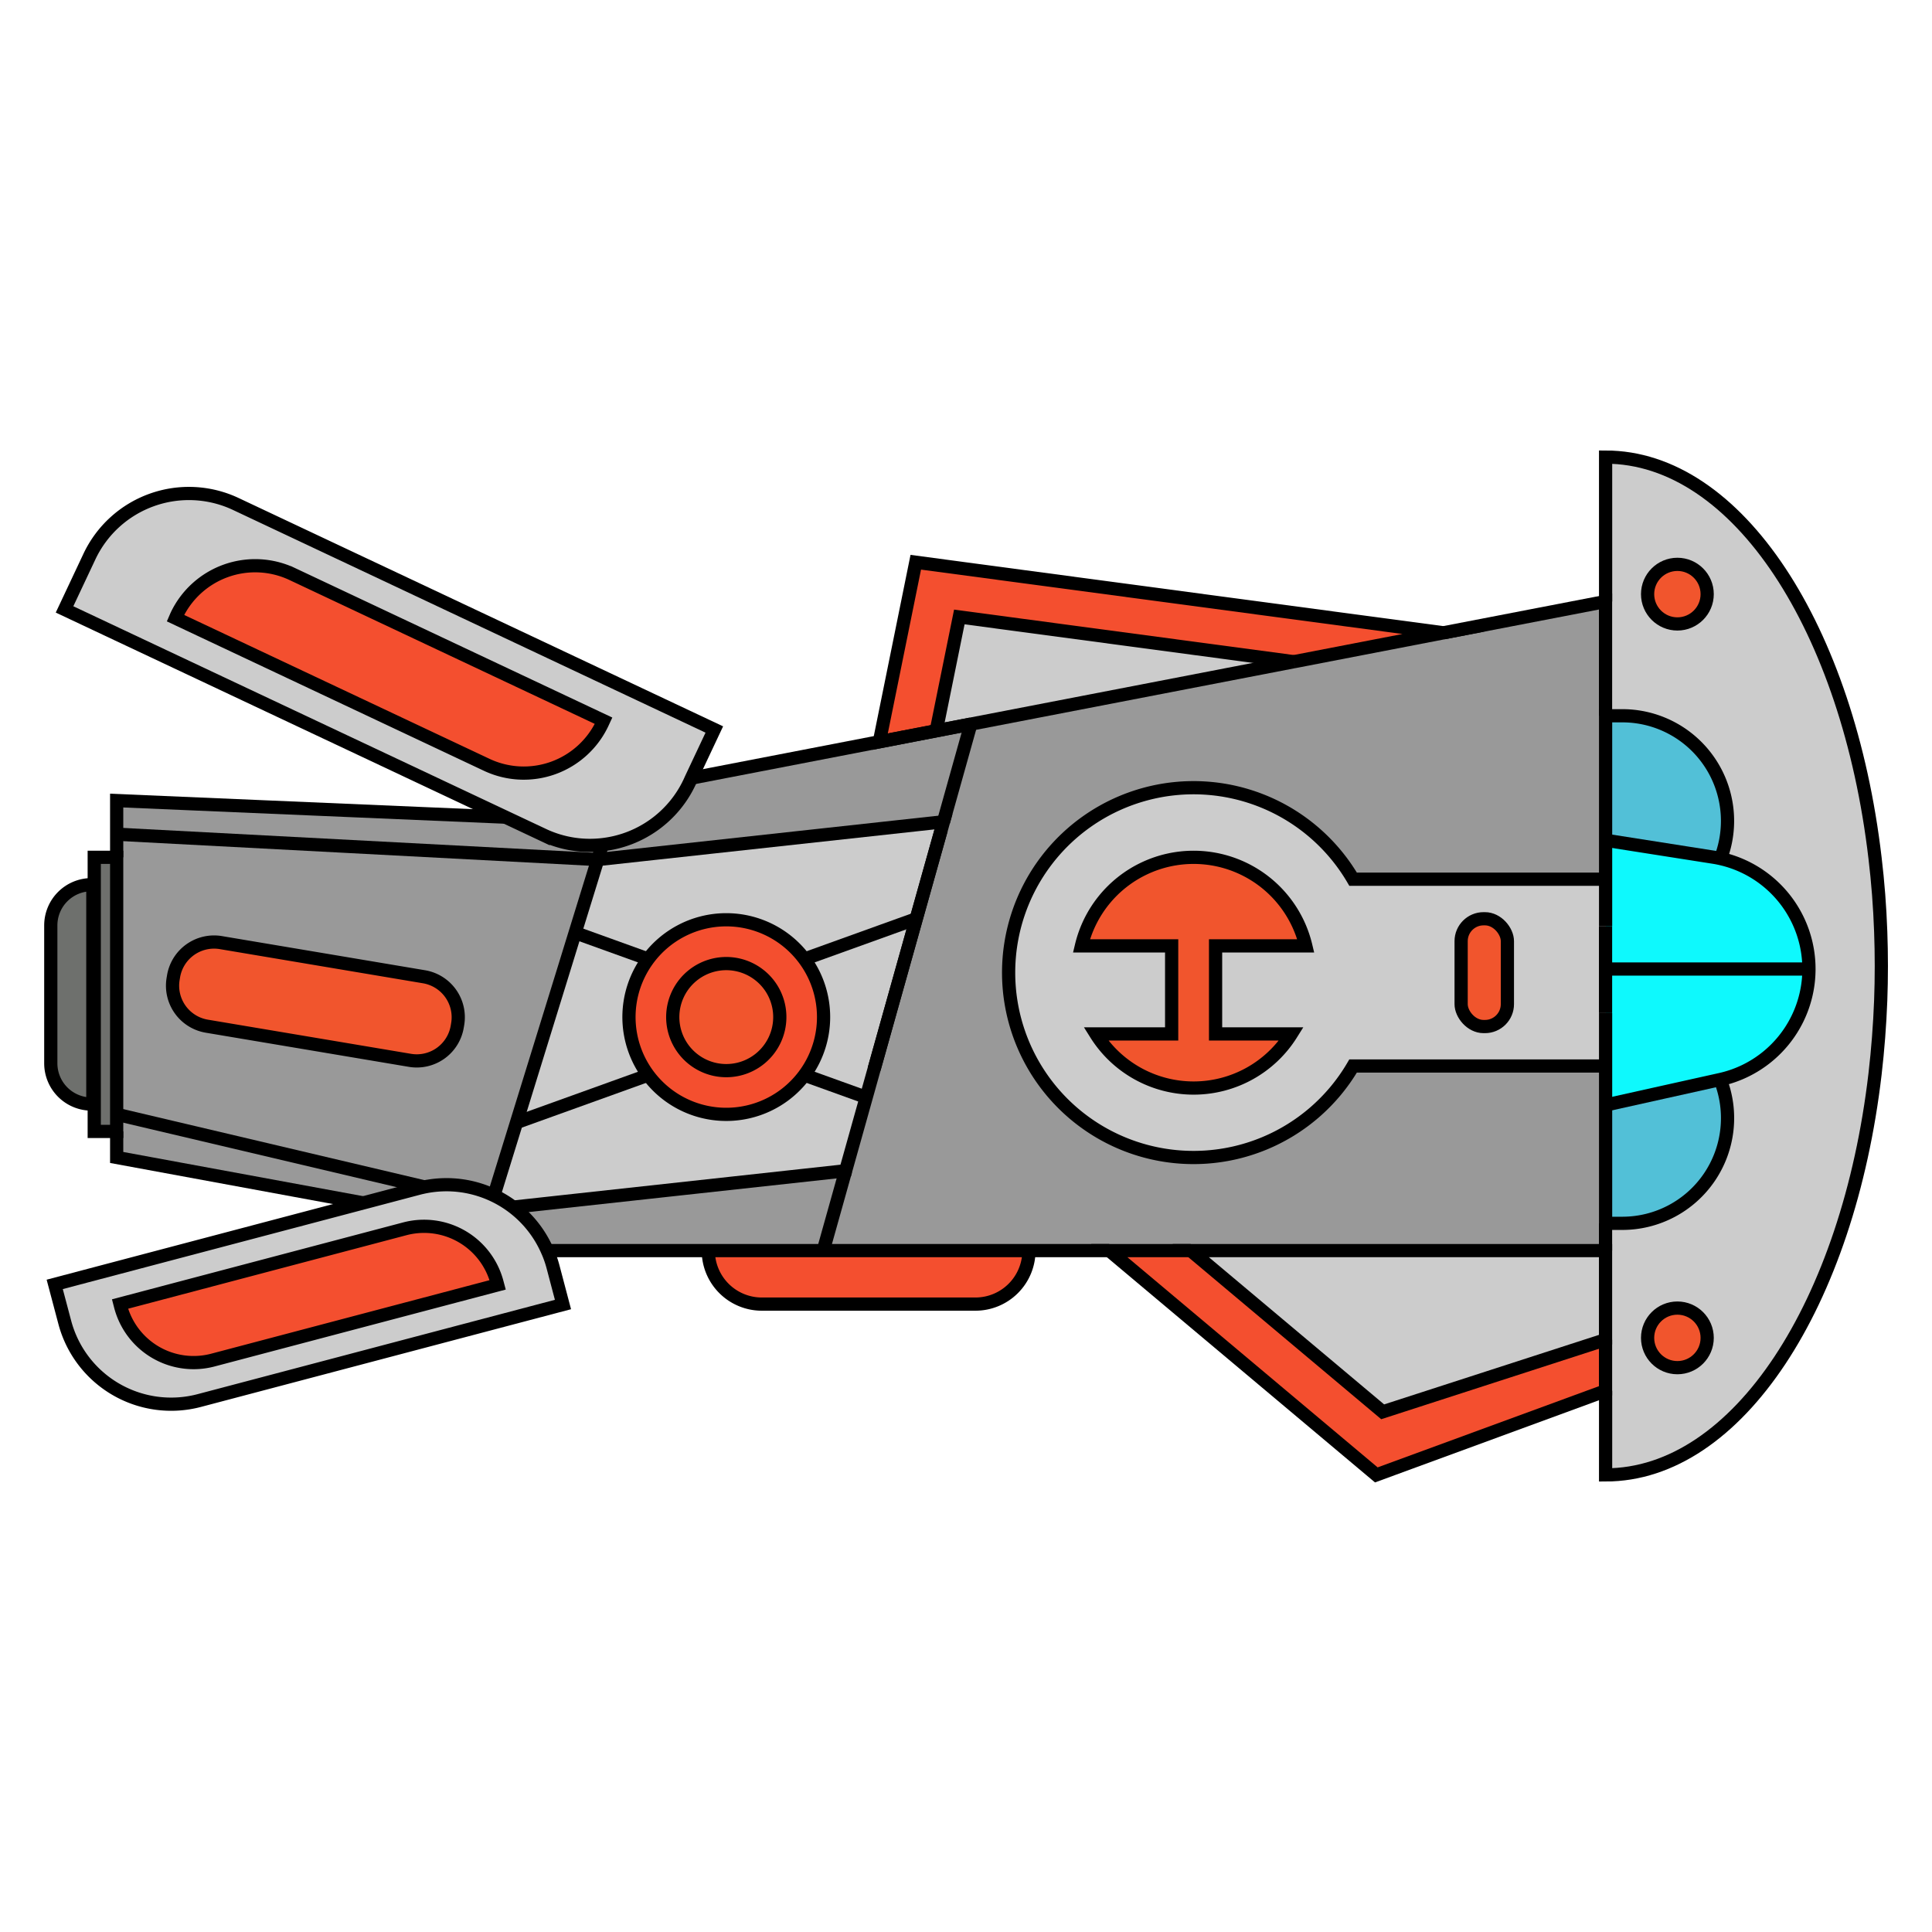 <svg xmlns="http://www.w3.org/2000/svg" viewBox="0 0 1024 1024"><defs><style>.cls-1{fill:#ccc;}.cls-2{fill:#0ef9fd;}.cls-3{fill:#52c0d7;}.cls-4{fill:#f1552d;}.cls-5{fill:#f44f2f;}.cls-6{fill:#999;}.cls-7{fill:#6e706d;}.cls-8{fill:none;stroke:#000;stroke-miterlimit:10;stroke-width:7px;}</style></defs><g id="SS"><g id="L2"><path class="cls-1" d="M996.75,493.83q.33,9,.33,18.17t-.33,18.17c-.47,13.3-1.48,26.32-3,39C979.59,690.69,921,781.73,851,781.73V648.39h8.91a55.77,55.77,0,0,0,51.85-76.21,60,60,0,0,0,.2-117.12,55.73,55.73,0,0,0-52-75.69H851V242.27c70.06,0,128.62,91,142.82,212.55C995.27,467.51,996.28,480.53,996.75,493.83ZM904.84,314.91a15.79,15.79,0,1,0-15.79,15.79A15.79,15.79,0,0,0,904.84,314.91Zm0,394.19a15.79,15.79,0,1,0-15.79,15.79A15.79,15.79,0,0,0,904.84,709.1Z"/><path class="cls-2" d="M911.93,455.06a60,60,0,0,1,46.78,58.54H851V445.36l57,8.95Q910,454.63,911.93,455.06Z"/><path class="cls-2" d="M851,513.6H958.71a60,60,0,0,1-47,58.58h0L851,585.69V513.6Z"/><path class="cls-3" d="M915.61,435.09a55.59,55.59,0,0,1-3.68,20q-1.93-.44-3.93-.75l-57-8.95v-66h8.91a55.7,55.7,0,0,1,55.73,55.72Z"/><path class="cls-3" d="M911.73,572.18a55.73,55.73,0,0,1-51.85,76.21H851v-62.7l60.75-13.51Z"/><circle class="cls-4" cx="889.05" cy="314.91" r="15.79"/><circle class="cls-4" cx="889.05" cy="709.1" r="15.79"/><polygon class="cls-5" points="850.97 710.06 850.97 737.15 729.48 781.73 587.93 662.84 631.11 662.84 732.85 748.29 850.97 710.06"/><polygon class="cls-1" points="850.97 662.84 850.97 710.06 732.85 748.29 631.11 662.84 850.97 662.84"/><path class="cls-6" d="M851,648.39v14.45H436.34l11.86-42.31,10.91-38.91,4.21-15L485.65,487,498.9,439.7l1.16-4.15,14.51-51.76,171.18-33.07h0L765,335.4,851,318.81V466H717.17a98,98,0,1,0,0,99H851v83.34Z"/><path class="cls-1" d="M851,536.93v28.12H717.17a98,98,0,1,1,0-99H851v70.93Zm-52-4.72V498.84A11.88,11.88,0,0,0,787.07,487h-.76a11.88,11.88,0,0,0-11.88,11.88v33.37a11.88,11.88,0,0,0,11.88,11.88h.76A11.88,11.88,0,0,0,799,532.21ZM644.28,501.34H692.1a61.13,61.13,0,0,0-118.92,0H621V548H580.84a61.12,61.12,0,0,0,103.61,0H644.28Z"/><rect class="cls-4" x="774.43" y="486.96" width="24.52" height="57.13" rx="11.88"/><polygon class="cls-5" points="765.04 335.4 685.77 350.72 685.76 350.72 685.75 350.72 508.46 327 496.22 387.33 466.09 393.15 485.38 298 765.04 335.4"/><path class="cls-4" d="M692.1,501.34H644.28V548h40.17a61.12,61.12,0,0,1-103.61,0H621V501.34H573.18a61.13,61.13,0,0,1,118.92,0Z"/><polygon class="cls-1" points="685.75 350.72 514.57 383.79 496.22 387.33 508.46 327 685.75 350.72"/><path class="cls-5" d="M436.34,662.84h109A28.36,28.36,0,0,1,517,691.2H403.77a28.36,28.36,0,0,1-28.36-28.36Z"/><path class="cls-6" d="M514.57,383.79l-14.51,51.76-183.24,20,2.44-7.88a58.26,58.26,0,0,0,46.21-33.1l1-2.2,99.58-19.25h0Z"/><path class="cls-1" d="M500.06,435.55l-1.16,4.15L485.64,487l-59.3,21.36a51.57,51.57,0,0,0-82.77,0l-38.73-14,12-38.78Z"/><path class="cls-1" d="M485.64,487l-5.15,18.37-17.17,61.26-4.21,15-32.77-11.8a51.57,51.57,0,0,0,0-61.5Z"/><path class="cls-1" d="M459.11,581.62,448.2,620.53,271.94,639.8a58.26,58.26,0,0,0-10.13-6.18L273.76,595l69.81-25.14a51.57,51.57,0,0,0,82.77,0Z"/><path class="cls-6" d="M448.2,620.53l-11.86,42.31H290.09a58,58,0,0,0-18.15-23Z"/><path class="cls-5" d="M426.34,508.32A51.57,51.57,0,1,1,385,487.52,51.32,51.32,0,0,1,426.34,508.32Zm-13,30.75a28.37,28.37,0,1,0-10.72,22.2A28.25,28.25,0,0,0,413.31,539.07Z"/><path class="cls-4" d="M402.58,516.87A28.32,28.32,0,1,1,385,510.72,28.25,28.25,0,0,1,402.58,516.87Z"/><path class="cls-1" d="M319.26,447.7a58,58,0,0,1-31.41-5.2l-19.93-9.39L34.21,323l13.18-28A58.31,58.31,0,0,1,125,267.13L378.64,386.65,366.51,412.4l-1,2.2A58.26,58.26,0,0,1,319.26,447.7Zm0-64.36.62-1.34-165-77.75a46.07,46.07,0,0,0-61.31,22L93,327.62l165,77.76A46.08,46.08,0,0,0,319.28,383.34Z"/><path class="cls-1" d="M304.84,494.36l38.73,14a51.61,51.61,0,0,0,0,61.5L273.76,595l5.34-17.28,21.33-69h0Z"/><path class="cls-5" d="M319.9,382l-.62,1.34a46.08,46.08,0,0,1-61.32,22L93,327.62l.63-1.33a46.07,46.07,0,0,1,61.31-22Z"/><path class="cls-6" d="M319.26,447.7l-2.44,7.88-255-13.43V424.32l206.08,8.79,19.93,9.39A58,58,0,0,0,319.26,447.7Z"/><path class="cls-6" d="M316.82,455.58l-12,38.78-4.41,14.3h0l-21.33,69L273.76,595l-11.95,38.66A58.06,58.06,0,0,0,225,629.1L61.84,590.62V442.15Zm-74.24,87.17a21.76,21.76,0,0,0-17.86-25.07l-107.65-18.1A21.77,21.77,0,0,0,92,517.43l-.23,1.38a21.76,21.76,0,0,0,17.86,25.07L217.28,562a21.76,21.76,0,0,0,25.07-17.86Z"/><path class="cls-1" d="M290.09,662.84a57.74,57.74,0,0,1,3,8.51l5.3,20.07L105.6,742.32a58.33,58.33,0,0,1-71.28-41.5L29,680.75l163.53-43.18,29.22-7.72q1.6-.42,3.21-.75a58.35,58.35,0,0,1,65.11,33.74ZM263.77,681l-.33-1.23a40,40,0,0,0-48.9-28.48L63.61,691.16l.32,1.24a40,40,0,0,0,48.91,28.47Z"/><path class="cls-5" d="M263.44,679.78l.33,1.23L112.84,720.87A40,40,0,0,1,63.93,692.4l-.32-1.24L214.54,651.3A40,40,0,0,1,263.44,679.78Z"/><path class="cls-4" d="M224.72,517.68a21.76,21.76,0,0,1,17.86,25.07l-.23,1.37A21.76,21.76,0,0,1,217.28,562l-107.66-18.1a21.76,21.76,0,0,1-17.86-25.07l.23-1.38a21.77,21.77,0,0,1,25.08-17.85Z"/><path class="cls-6" d="M61.84,590.62,225,629.1q-1.6.33-3.21.75l-29.22,7.72L61.84,613.48V590.62Z"/><polygon class="cls-7" points="61.84 590.62 61.84 599.68 49.95 599.68 49.95 454.39 61.84 454.39 61.84 590.62"/><path class="cls-7" d="M49.21,468.9V585.17h-.69a21.6,21.6,0,0,1-21.6-21.6V490.5a21.6,21.6,0,0,1,21.6-21.6Z"/><path class="cls-8" d="M851,737.15v44.58c70.06,0,128.62-91,142.82-212.55,1.48-12.69,2.49-25.71,3-39q.33-9,.33-18.17t-.33-18.17c-.47-13.3-1.48-26.32-3-39C979.59,333.31,921,242.27,851,242.27v76.54"/><polyline class="cls-8" points="587.93 662.84 545.32 662.84 436.34 662.84 375.41 662.84 290.09 662.84 289.78 662.84"/><line class="cls-8" x1="850.97" y1="648.39" x2="850.97" y2="662.84"/><polyline class="cls-8" points="765.04 335.4 850.97 318.81 850.97 379.37"/><polyline class="cls-8" points="365.57 412.58 366.51 412.4 466.09 393.15 496.22 387.33 514.57 383.79"/><polyline class="cls-8" points="319.49 446.95 319.26 447.7 316.82 455.58"/><polyline class="cls-8" points="850.97 710.06 850.97 737.15 729.48 781.73 587.93 662.84 631.11 662.84"/><polygon class="cls-8" points="631.11 662.84 850.97 662.84 850.97 710.06 732.85 748.29 631.11 662.84"/><polyline class="cls-8" points="685.77 350.72 765.04 335.4 485.38 298 466.09 393.15 466.09 393.16 514.57 383.79 685.75 350.72"/><polyline class="cls-8" points="685.77 350.72 685.76 350.72 685.75 350.72 508.46 327 496.22 387.33"/><path class="cls-8" d="M426.34,508.32a51.57,51.57,0,1,0,10.17,30.75A51.47,51.47,0,0,0,426.34,508.32Z"/><line class="cls-8" x1="448.2" y1="620.53" x2="436.34" y2="662.84"/><polyline class="cls-8" points="498.9 439.7 485.65 486.96 463.32 566.59"/><line class="cls-8" x1="514.57" y1="383.79" x2="500.06" y2="435.55"/><path class="cls-8" d="M413.31,539.07a28.37,28.37,0,1,1-10.73-22.2A28.27,28.27,0,0,1,413.31,539.07Z"/><polyline class="cls-8" points="261.58 634.37 261.58 634.36 261.81 633.62 273.76 594.96 279.1 577.68 300.43 508.67 300.43 508.66 304.84 494.36 316.82 455.58 500.06 435.55 498.9 439.7 485.64 486.96 480.49 505.33 463.32 566.59 459.11 581.62 448.2 620.53 271.94 639.8 270.85 639.92"/><line class="cls-8" x1="343.57" y1="508.32" x2="304.84" y2="494.36"/><line class="cls-8" x1="343.57" y1="569.82" x2="273.76" y2="594.96"/><line class="cls-8" x1="459.11" y1="581.62" x2="426.34" y2="569.82"/><polyline class="cls-8" points="426.34 508.32 485.64 486.96 485.65 486.96"/><path class="cls-8" d="M851,466H717.17a98,98,0,1,0,0,99H851"/><path class="cls-8" d="M600.73,548H580.84a61.12,61.12,0,0,0,103.61,0H644.28V501.34H692.1a61.13,61.13,0,0,0-118.92,0H621V548Z"/><polyline class="cls-8" points="61.84 454.39 61.84 442.15 61.84 424.32 267.92 433.11 267.95 433.11"/><polyline class="cls-8" points="192.57 637.57 192.55 637.57 61.84 613.48 61.84 599.68"/><polygon class="cls-8" points="61.84 599.68 49.95 599.68 49.95 454.39 61.84 454.39 61.84 590.62 61.84 599.68"/><path class="cls-8" d="M48.52,585.17h.69V468.9h-.69a21.6,21.6,0,0,0-21.6,21.6v73.07A21.6,21.6,0,0,0,48.52,585.17Z"/><path class="cls-8" d="M290.09,662.84a57.74,57.74,0,0,1,3,8.51l5.3,20.07L105.6,742.32a58.33,58.33,0,0,1-71.28-41.5L29,680.75l163.53-43.18,29.22-7.72q1.6-.42,3.21-.75a58.35,58.35,0,0,1,65.11,33.74Z"/><path class="cls-8" d="M63.93,692.4l-.32-1.24L214.54,651.3a40,40,0,0,1,48.9,28.48l.33,1.23L112.84,720.87A40,40,0,0,1,63.93,692.4Z"/><path class="cls-8" d="M319.26,447.7a58.26,58.26,0,0,0,46.21-33.1l1-2.2,12.13-25.75L125,267.13A58.31,58.31,0,0,0,47.39,295L34.21,323,267.92,433.11l19.93,9.39A58,58,0,0,0,319.26,447.7Z"/><path class="cls-8" d="M319.28,383.34l.62-1.34-165-77.75a46.07,46.07,0,0,0-61.31,22L93,327.62l165,77.76A46.08,46.08,0,0,0,319.28,383.34Z"/><line class="cls-8" x1="316.82" y1="455.58" x2="61.84" y2="442.15"/><polyline class="cls-8" points="225.31 629.18 224.98 629.1 61.84 590.62"/><path class="cls-8" d="M217.28,562l-107.66-18.1a21.76,21.76,0,0,1-17.86-25.07l.23-1.38a21.77,21.77,0,0,1,25.08-17.85l107.65,18.1a21.76,21.76,0,0,1,17.86,25.07l-.23,1.37A21.76,21.76,0,0,1,217.28,562Z"/><path class="cls-8" d="M851,585.69l60.75-13.51h0a60,60,0,0,0,.2-117.12q-1.93-.44-3.93-.75l-57-8.95"/><polyline class="cls-8" points="850.97 490.82 850.97 513.6 850.97 536.93"/><path class="cls-8" d="M851,536.93V648.39h8.91a55.77,55.77,0,0,0,51.85-76.21"/><path class="cls-8" d="M911.73,455.58c.07-.17.13-.34.2-.52a55.73,55.73,0,0,0-52-75.69H851V490.82"/><line class="cls-8" x1="958.71" y1="513.6" x2="850.97" y2="513.6"/><rect class="cls-8" x="774.43" y="486.96" width="24.52" height="57.13" rx="11.88"/><circle class="cls-8" cx="889.05" cy="709.1" r="15.79"/><circle class="cls-8" cx="889.05" cy="314.91" r="15.79"/><path class="cls-8" d="M375.41,662.84a28.36,28.36,0,0,0,28.36,28.36H517a28.36,28.36,0,0,0,28.36-28.36"/></g></g></svg>